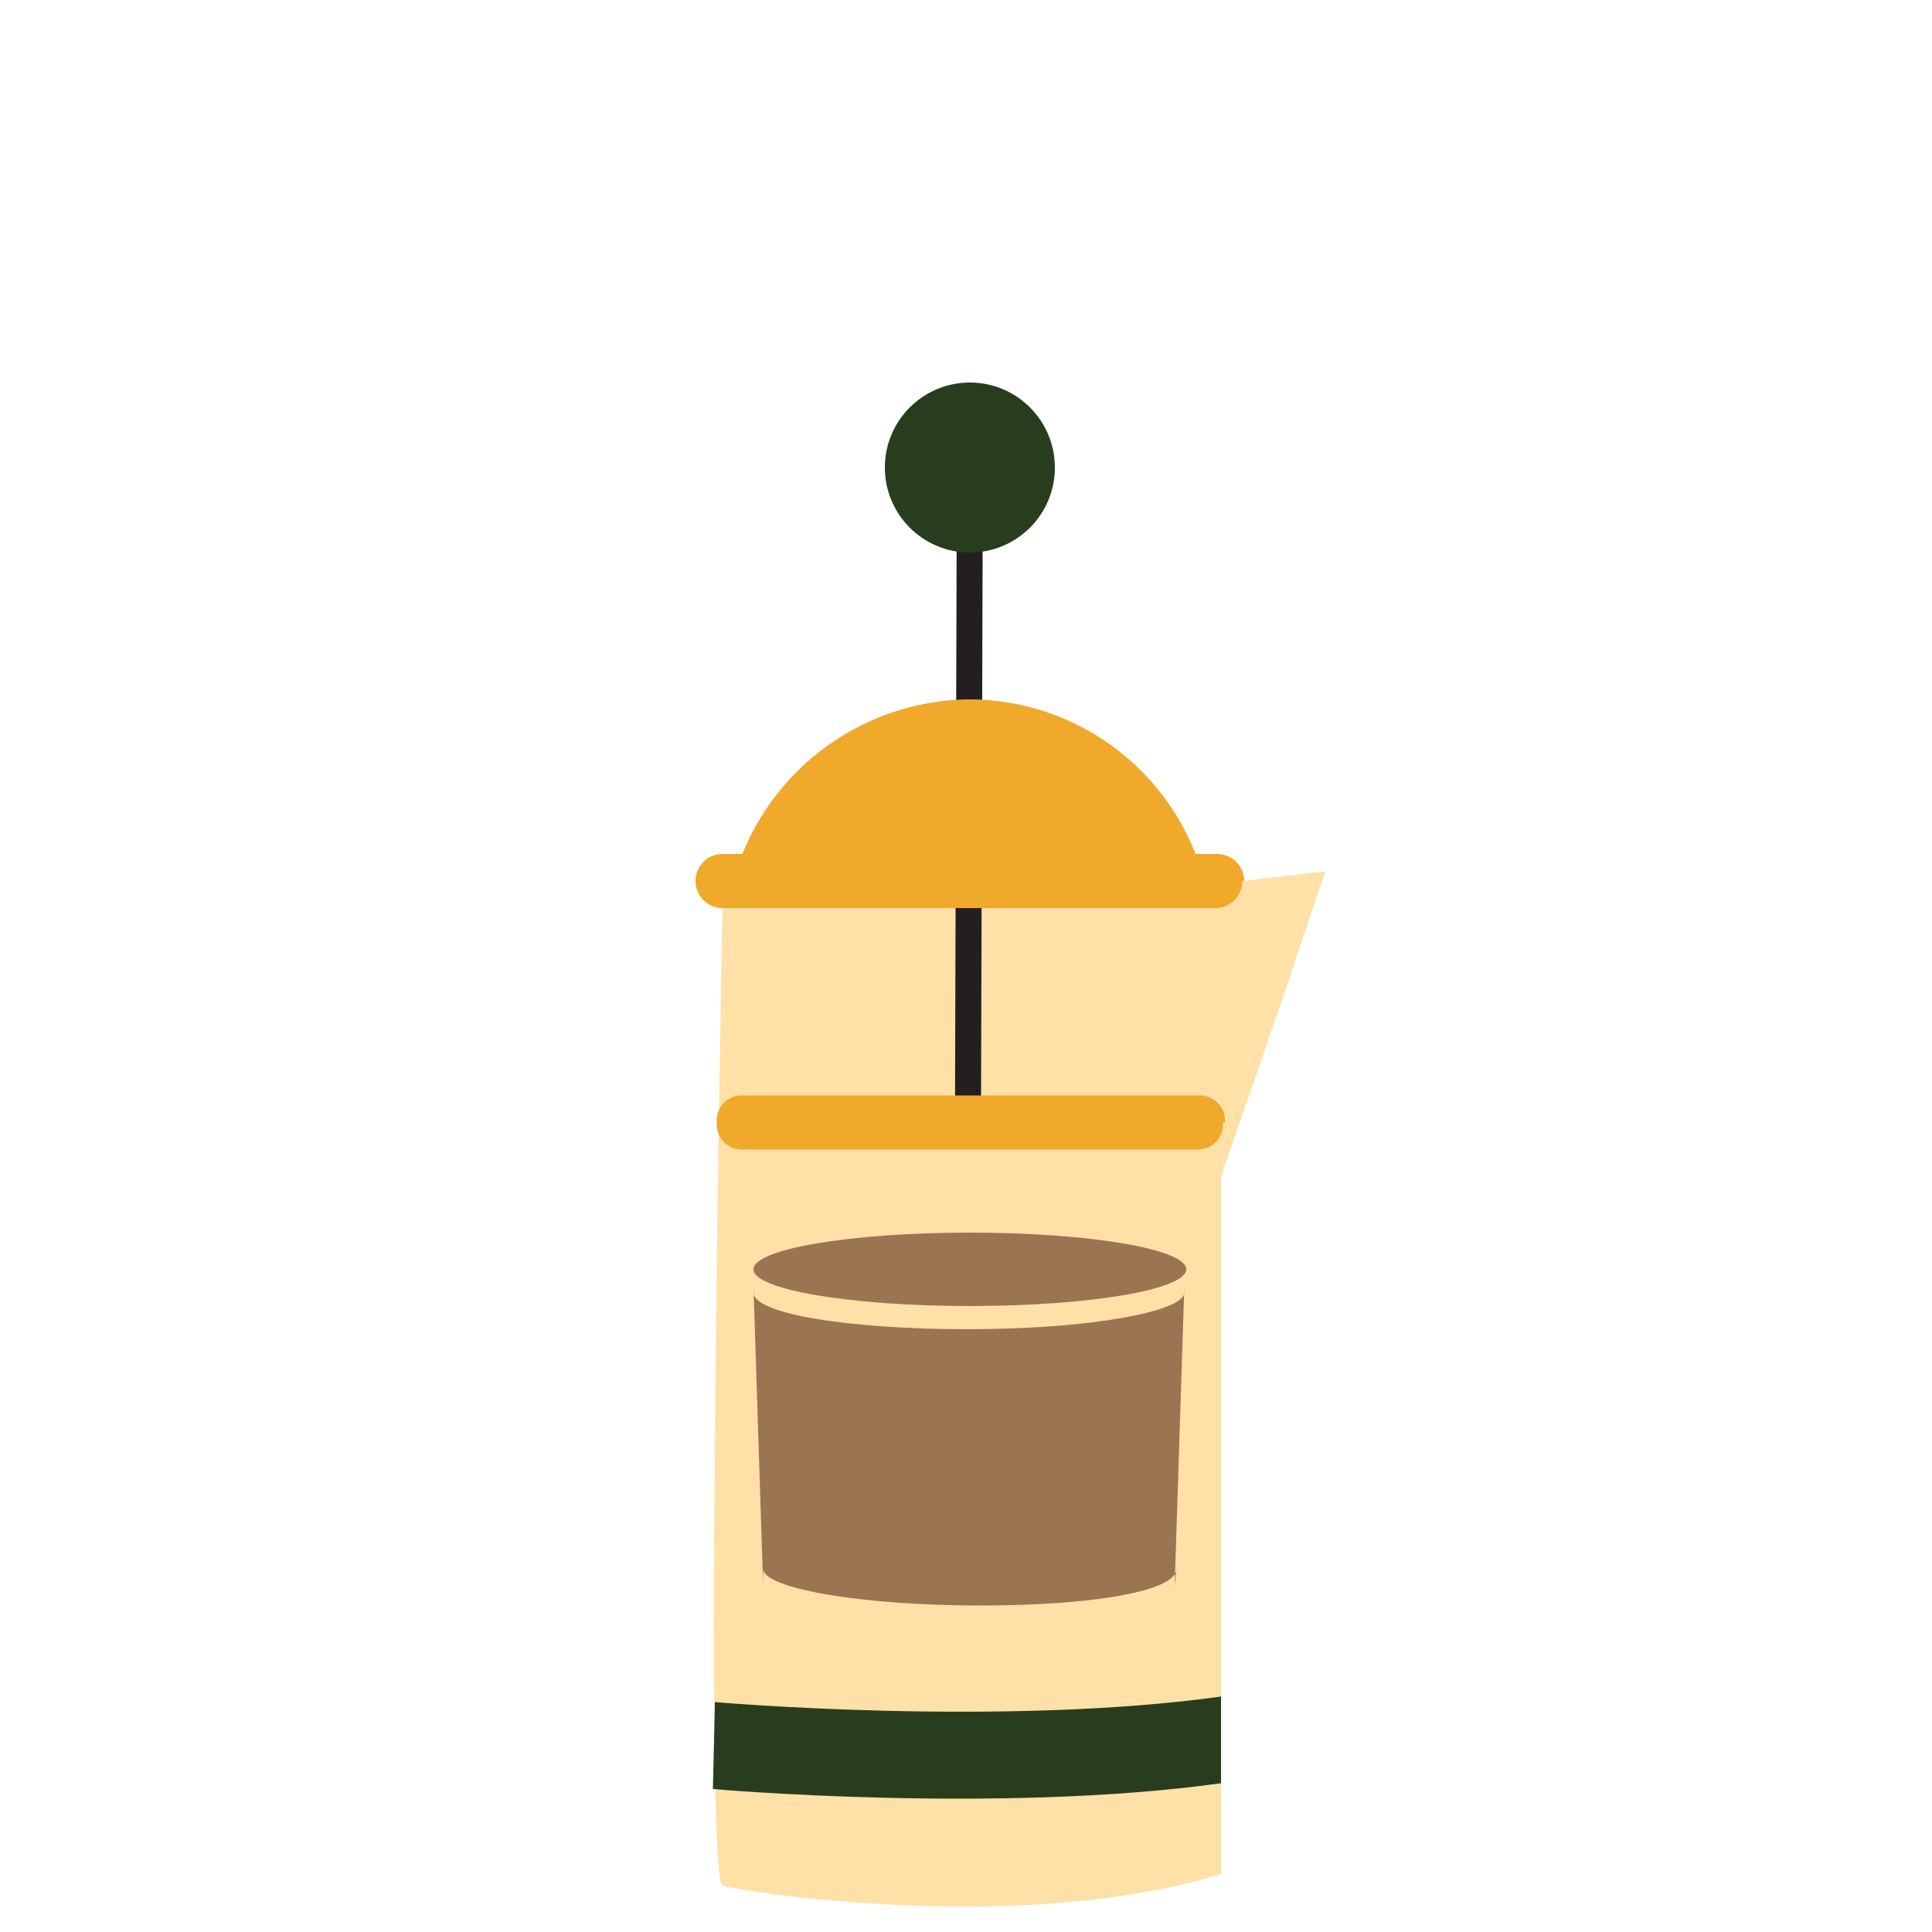 <svg id="method-01" xmlns="http://www.w3.org/2000/svg" viewBox="0 0 100 100"><title>method</title><polygon points="64.3 45.6 68.6 45.1 66.9 50.1 63.9 48.9 62.1 47 64.3 45.6" style="fill:#ffe0a6"/><path d="M62.1,47a18.1,18.1,0,0,0,4.8,3.1l0.2-.5L63.2,60.9V97c-10.5,3.2-24.8.9-25.8,0.6s0-50.7,0-50.7H62.1Z" style="fill:#ffe0a6"/><ellipse cx="50.2" cy="65.7" rx="11.2" ry="1.9" style="fill:#9c7452"/><path d="M60.8,82.1l0.5-15.5v0.3c0,1-5,1.9-11.2,1.9S39,68,39,66.9V66.6l0.5,15.5V81.2c0,1,5,1.9,11.2,1.9s10.2-.8,10.2-1.9" style="fill:#9c7452"/><line x1="50.2" y1="24.2" x2="50.1" y2="58.6" style="fill:#67997f;stroke:#231f20;stroke-miterlimit:10;stroke-width:1.346px"/><path d="M63.3,87.8c-11.4,1.6-26.3.3-26.3,0.3v0.2c0,0.1-.1,4.3-0.1,4.3s14.8,1.3,26.3-.3V87.8" style="fill:#283d1e"/><circle cx="50.2" cy="24.2" r="4.4" style="fill:#283d1e"/><path d="M38.2,44.8a12.8,12.8,0,0,1,11.9-8.6,12.6,12.6,0,0,1,12,8.6H38.2Z" style="fill:#f1a92c"/><path d="M64.3,45.6A1.4,1.4,0,0,1,63,47H37.4A1.4,1.4,0,0,1,36,45.6h0a1.4,1.4,0,0,1,1.4-1.4H63a1.4,1.4,0,0,1,1.4,1.4h0Z" style="fill:#f1a92c"/><path d="M63.3,58.1a1.3,1.3,0,0,1-1.3,1.4H38.4a1.3,1.3,0,0,1-1.3-1.4h0a1.3,1.3,0,0,1,1.3-1.4H62.1a1.3,1.3,0,0,1,1.3,1.4h0Z" style="fill:#f1a92c"/></svg>